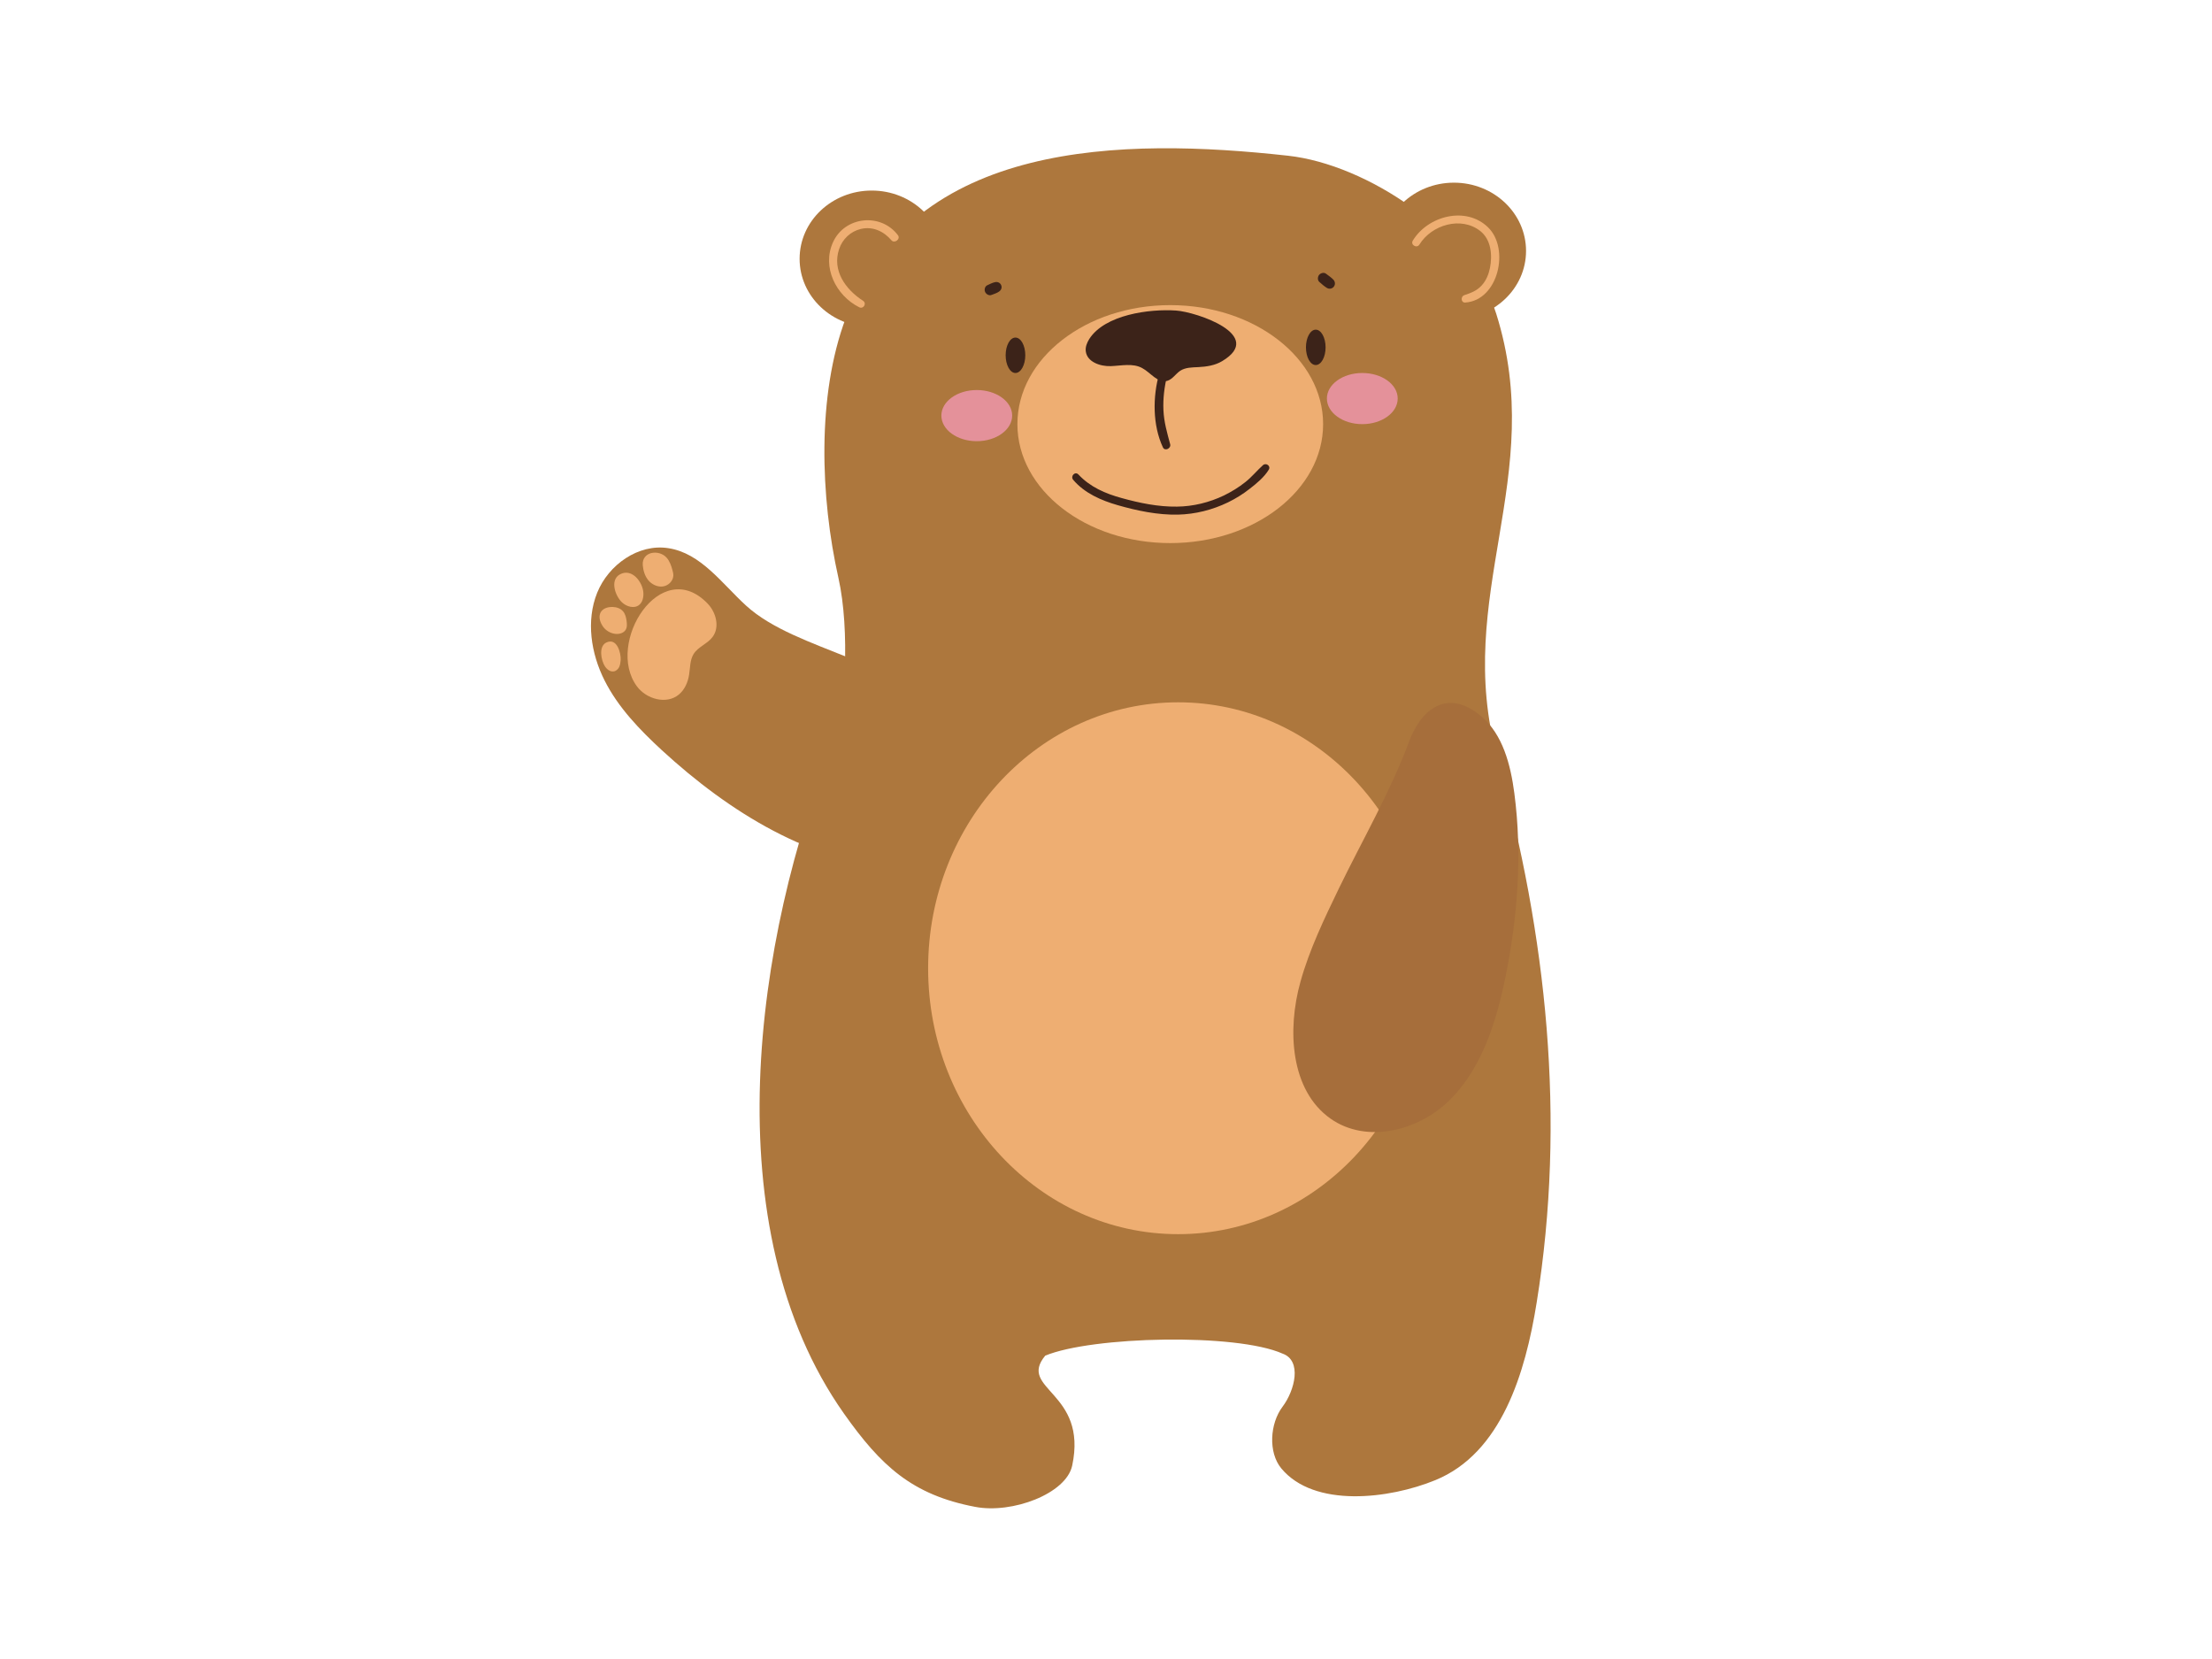 <svg xmlns="http://www.w3.org/2000/svg" xmlns:xlink="http://www.w3.org/1999/xlink" width="200" zoomAndPan="magnify" viewBox="0 0 150 112.5" height="150" preserveAspectRatio="xMidYMid meet" version="1.0"><defs><clipPath id="e59be8a72e"><path d="M 51 10 L 106 10 L 106 102.648 L 51 102.648 Z M 51 10 " clip-rule="nonzero"/></clipPath></defs><path fill="#ad773d" d="M 50.586 41.062 C 48.949 39.562 47.52 37.504 45.32 37.172 C 43.297 36.855 41.262 38.293 40.496 40.195 C 39.73 42.098 40.074 44.312 40.996 46.141 C 41.918 47.973 43.371 49.477 44.875 50.867 C 49.438 55.062 55.035 58.566 61.219 58.914 C 61.879 58.953 62.586 58.941 63.148 58.59 C 63.98 58.066 64.234 56.973 64.348 55.992 C 64.492 54.77 64.551 53.535 64.516 52.301 C 64.48 51.102 64.344 49.855 63.723 48.824 C 61.262 44.719 54.059 44.238 50.586 41.062 " fill-opacity="1" fill-rule="nonzero"/><path fill="#eeae72" d="M 43.191 46.543 C 43.836 47.414 45.195 47.789 46.027 47.105 C 46.43 46.773 46.652 46.262 46.73 45.746 C 46.805 45.277 46.781 44.766 47.031 44.355 C 47.34 43.855 47.984 43.656 48.328 43.184 C 48.816 42.523 48.562 41.539 48 40.945 C 44.812 37.602 41.027 43.617 43.191 46.543 " fill-opacity="1" fill-rule="nonzero"/><path fill="#eeae72" d="M 43.586 38.324 C 43.617 38.691 43.73 39.066 43.965 39.352 C 44.203 39.633 44.578 39.816 44.945 39.77 C 45.312 39.723 45.641 39.41 45.66 39.039 C 45.664 38.914 45.637 38.793 45.602 38.668 C 45.523 38.367 45.414 38.059 45.211 37.824 C 44.688 37.23 43.516 37.395 43.586 38.324 " fill-opacity="1" fill-rule="nonzero"/><path fill="#eeae72" d="M 42.184 40.852 C 42.496 41.141 43.004 41.289 43.336 41.027 C 43.574 40.84 43.645 40.508 43.629 40.207 C 43.594 39.488 42.859 38.5 42.039 38.949 C 41.332 39.336 41.73 40.434 42.184 40.852 " fill-opacity="1" fill-rule="nonzero"/><path fill="#eeae72" d="M 40.848 42.426 C 41.043 42.746 41.402 42.965 41.777 42.988 C 42.016 43.004 42.285 42.922 42.418 42.723 C 42.535 42.543 42.52 42.309 42.488 42.094 C 42.457 41.863 42.398 41.621 42.242 41.449 C 42.074 41.254 41.809 41.168 41.551 41.16 C 40.762 41.141 40.406 41.707 40.848 42.426 " fill-opacity="1" fill-rule="nonzero"/><path fill="#eeae72" d="M 41.02 45.184 C 41.156 45.391 41.383 45.574 41.629 45.527 C 41.785 45.5 41.918 45.375 41.988 45.23 C 42.055 45.082 42.078 44.918 42.09 44.758 C 42.117 44.266 41.832 43.227 41.117 43.57 C 40.57 43.832 40.766 44.797 41.02 45.184 " fill-opacity="1" fill-rule="nonzero"/><path fill="#ad773d" d="M 64.004 17.551 C 64.004 20.105 61.816 22.176 59.113 22.176 C 56.41 22.176 54.223 20.105 54.223 17.551 C 54.223 14.992 56.41 12.922 59.113 12.922 C 61.816 12.922 64.004 14.992 64.004 17.551 " fill-opacity="1" fill-rule="nonzero"/><path fill="#ad773d" d="M 103.484 17.016 C 103.484 19.57 101.293 21.641 98.594 21.641 C 95.895 21.641 93.707 19.57 93.707 17.016 C 93.707 14.457 95.895 12.387 98.594 12.387 C 101.293 12.387 103.484 14.457 103.484 17.016 " fill-opacity="1" fill-rule="nonzero"/><g clip-path="url(#e59be8a72e)"><path fill="#ad773d" d="M 57.352 21.57 C 55.383 26.82 55.629 33.719 56.855 39.188 C 57.656 42.746 57.316 48.332 56.547 50.25 C 51.168 63.609 48.344 83.254 57.227 95.852 C 59.742 99.41 61.852 101.371 66.133 102.184 C 68.633 102.664 72.297 101.297 72.707 99.387 C 73.781 94.355 68.98 94.234 70.879 91.93 C 74.051 90.613 83.832 90.391 86.977 91.793 C 88.301 92.266 87.812 94.281 86.965 95.402 C 86.117 96.531 85.988 98.488 86.887 99.574 C 89.113 102.262 94.199 101.66 97.344 100.367 C 101.812 98.531 103.438 93.113 104.203 88.34 C 106.211 75.895 104.887 63.453 101.539 51.359 C 98.504 40.398 104.949 32.336 101.461 21.27 C 99.734 15.793 92.691 11.148 87.34 10.559 C 76.18 9.328 61.895 9.449 57.352 21.57 " fill-opacity="1" fill-rule="nonzero"/></g><path fill="#eeae72" d="M 96.844 65.66 C 96.844 75.617 89.254 83.691 79.891 83.691 C 70.527 83.691 62.938 75.617 62.938 65.66 C 62.938 55.699 70.527 47.625 79.891 47.625 C 89.254 47.625 96.844 55.699 96.844 65.66 " fill-opacity="1" fill-rule="nonzero"/><path fill="#3c2319" d="M 67.891 19.336 C 67.82 19.168 67.652 19.098 67.477 19.133 C 67.297 19.168 67.113 19.27 66.949 19.344 C 66.785 19.418 66.734 19.645 66.801 19.793 C 66.867 19.945 67.059 20.066 67.227 20.004 C 67.395 19.938 67.602 19.879 67.746 19.773 C 67.891 19.672 67.965 19.508 67.891 19.336 " fill-opacity="1" fill-rule="nonzero"/><path fill="#3c2319" d="M 90.426 18.973 C 90.277 18.812 90.082 18.688 89.91 18.555 C 89.766 18.449 89.543 18.523 89.445 18.648 C 89.344 18.781 89.336 19.008 89.473 19.125 C 89.637 19.266 89.805 19.422 89.992 19.531 C 90.148 19.617 90.344 19.578 90.449 19.438 C 90.562 19.297 90.543 19.105 90.426 18.973 " fill-opacity="1" fill-rule="nonzero"/><path fill="#eeae72" d="M 89.723 28.762 C 89.723 33.219 85.082 36.828 79.359 36.828 C 73.633 36.828 68.992 33.219 68.992 28.762 C 68.992 24.305 73.633 20.691 79.359 20.691 C 85.082 20.691 89.723 24.305 89.723 28.762 " fill-opacity="1" fill-rule="nonzero"/><path fill="#3c2319" d="M 73.863 22.992 C 73.707 23.242 73.59 23.535 73.629 23.824 C 73.719 24.543 74.598 24.852 75.324 24.828 C 76.043 24.801 76.816 24.613 77.449 24.957 C 78.031 25.266 78.508 26.004 79.145 25.828 C 79.512 25.723 79.719 25.352 80.035 25.141 C 80.387 24.914 80.836 24.914 81.254 24.895 C 81.816 24.867 82.395 24.781 82.879 24.488 C 85.82 22.727 81.145 21.156 79.754 21.059 C 77.949 20.934 74.918 21.336 73.863 22.992 " fill-opacity="1" fill-rule="nonzero"/><path fill="#3c2319" d="M 79.352 30.125 C 79.145 29.352 78.93 28.621 78.895 27.812 C 78.859 27.02 78.957 26.242 79.145 25.469 C 79.227 25.125 78.711 24.98 78.613 25.324 C 78.16 26.887 78.156 28.836 78.859 30.336 C 78.988 30.617 79.426 30.414 79.352 30.125 " fill-opacity="1" fill-rule="nonzero"/><path fill="#eeae72" d="M 60.895 15.957 C 59.742 14.41 57.285 14.664 56.488 16.426 C 55.723 18.105 56.68 20.043 58.266 20.836 C 58.555 20.98 58.797 20.574 58.523 20.395 C 57.348 19.637 56.41 18.352 56.902 16.891 C 57.129 16.211 57.68 15.688 58.383 15.523 C 59.195 15.336 59.934 15.688 60.453 16.297 C 60.66 16.531 61.082 16.215 60.895 15.957 " fill-opacity="1" fill-rule="nonzero"/><path fill="#eeae72" d="M 100.914 15.422 C 99.41 13.949 96.82 14.641 95.805 16.316 C 95.629 16.605 96.078 16.867 96.254 16.582 C 97.078 15.246 99.082 14.641 100.383 15.668 C 101.121 16.254 101.211 17.312 101.035 18.18 C 100.949 18.605 100.777 19.027 100.48 19.352 C 100.148 19.719 99.754 19.863 99.297 20.016 C 99.039 20.105 99.062 20.535 99.363 20.516 C 101.621 20.363 102.387 16.855 100.914 15.422 " fill-opacity="1" fill-rule="nonzero"/><path fill="#3c2319" d="M 69.527 24.09 C 69.527 24.75 69.227 25.293 68.859 25.293 C 68.492 25.293 68.195 24.75 68.195 24.09 C 68.195 23.426 68.492 22.891 68.859 22.891 C 69.227 22.891 69.527 23.426 69.527 24.09 " fill-opacity="1" fill-rule="nonzero"/><path fill="#3c2319" d="M 89.891 23.555 C 89.891 24.219 89.59 24.754 89.223 24.754 C 88.855 24.754 88.559 24.219 88.559 23.555 C 88.559 22.895 88.855 22.355 89.223 22.355 C 89.59 22.355 89.891 22.895 89.891 23.555 " fill-opacity="1" fill-rule="nonzero"/><path fill="#e4919a" d="M 68.637 28.18 C 68.637 29.141 67.562 29.918 66.234 29.918 C 64.91 29.918 63.836 29.141 63.836 28.18 C 63.836 27.223 64.91 26.449 66.234 26.449 C 67.562 26.449 68.637 27.223 68.637 28.18 " fill-opacity="1" fill-rule="nonzero"/><path fill="#e4919a" d="M 94.781 27.023 C 94.781 27.984 93.707 28.762 92.379 28.762 C 91.055 28.762 89.98 27.984 89.98 27.023 C 89.98 26.066 91.055 25.293 92.379 25.293 C 93.707 25.293 94.781 26.066 94.781 27.023 " fill-opacity="1" fill-rule="nonzero"/><path fill="#3c2319" d="M 85.645 31.543 C 85.23 31.914 84.887 32.348 84.449 32.691 C 84.004 33.047 83.508 33.348 83 33.598 C 82.008 34.074 80.91 34.344 79.812 34.355 C 78.547 34.375 77.27 34.109 76.059 33.773 C 74.957 33.473 73.922 33.023 73.129 32.176 C 72.906 31.938 72.57 32.289 72.773 32.535 C 73.543 33.445 74.68 33.938 75.797 34.258 C 77.109 34.633 78.504 34.926 79.875 34.898 C 81.051 34.871 82.215 34.578 83.273 34.066 C 83.793 33.812 84.285 33.508 84.742 33.148 C 85.207 32.789 85.73 32.359 86.039 31.848 C 86.191 31.594 85.852 31.359 85.645 31.543 " fill-opacity="1" fill-rule="nonzero"/><path fill="#a66e3b" d="M 90.789 60.254 C 89.801 62.305 88.801 64.371 88.188 66.57 C 87.27 69.84 87.504 73.945 90.234 75.863 C 92.695 77.59 96.254 76.68 98.375 74.531 C 100.496 72.383 101.461 69.316 102.074 66.324 C 102.918 62.207 103.238 57.957 102.691 53.793 C 102.438 51.863 101.91 49.809 100.445 48.57 C 98.141 46.629 96.367 48.105 95.555 50.281 C 94.285 53.699 92.379 56.977 90.789 60.254 " fill-opacity="1" fill-rule="nonzero"/></svg>
